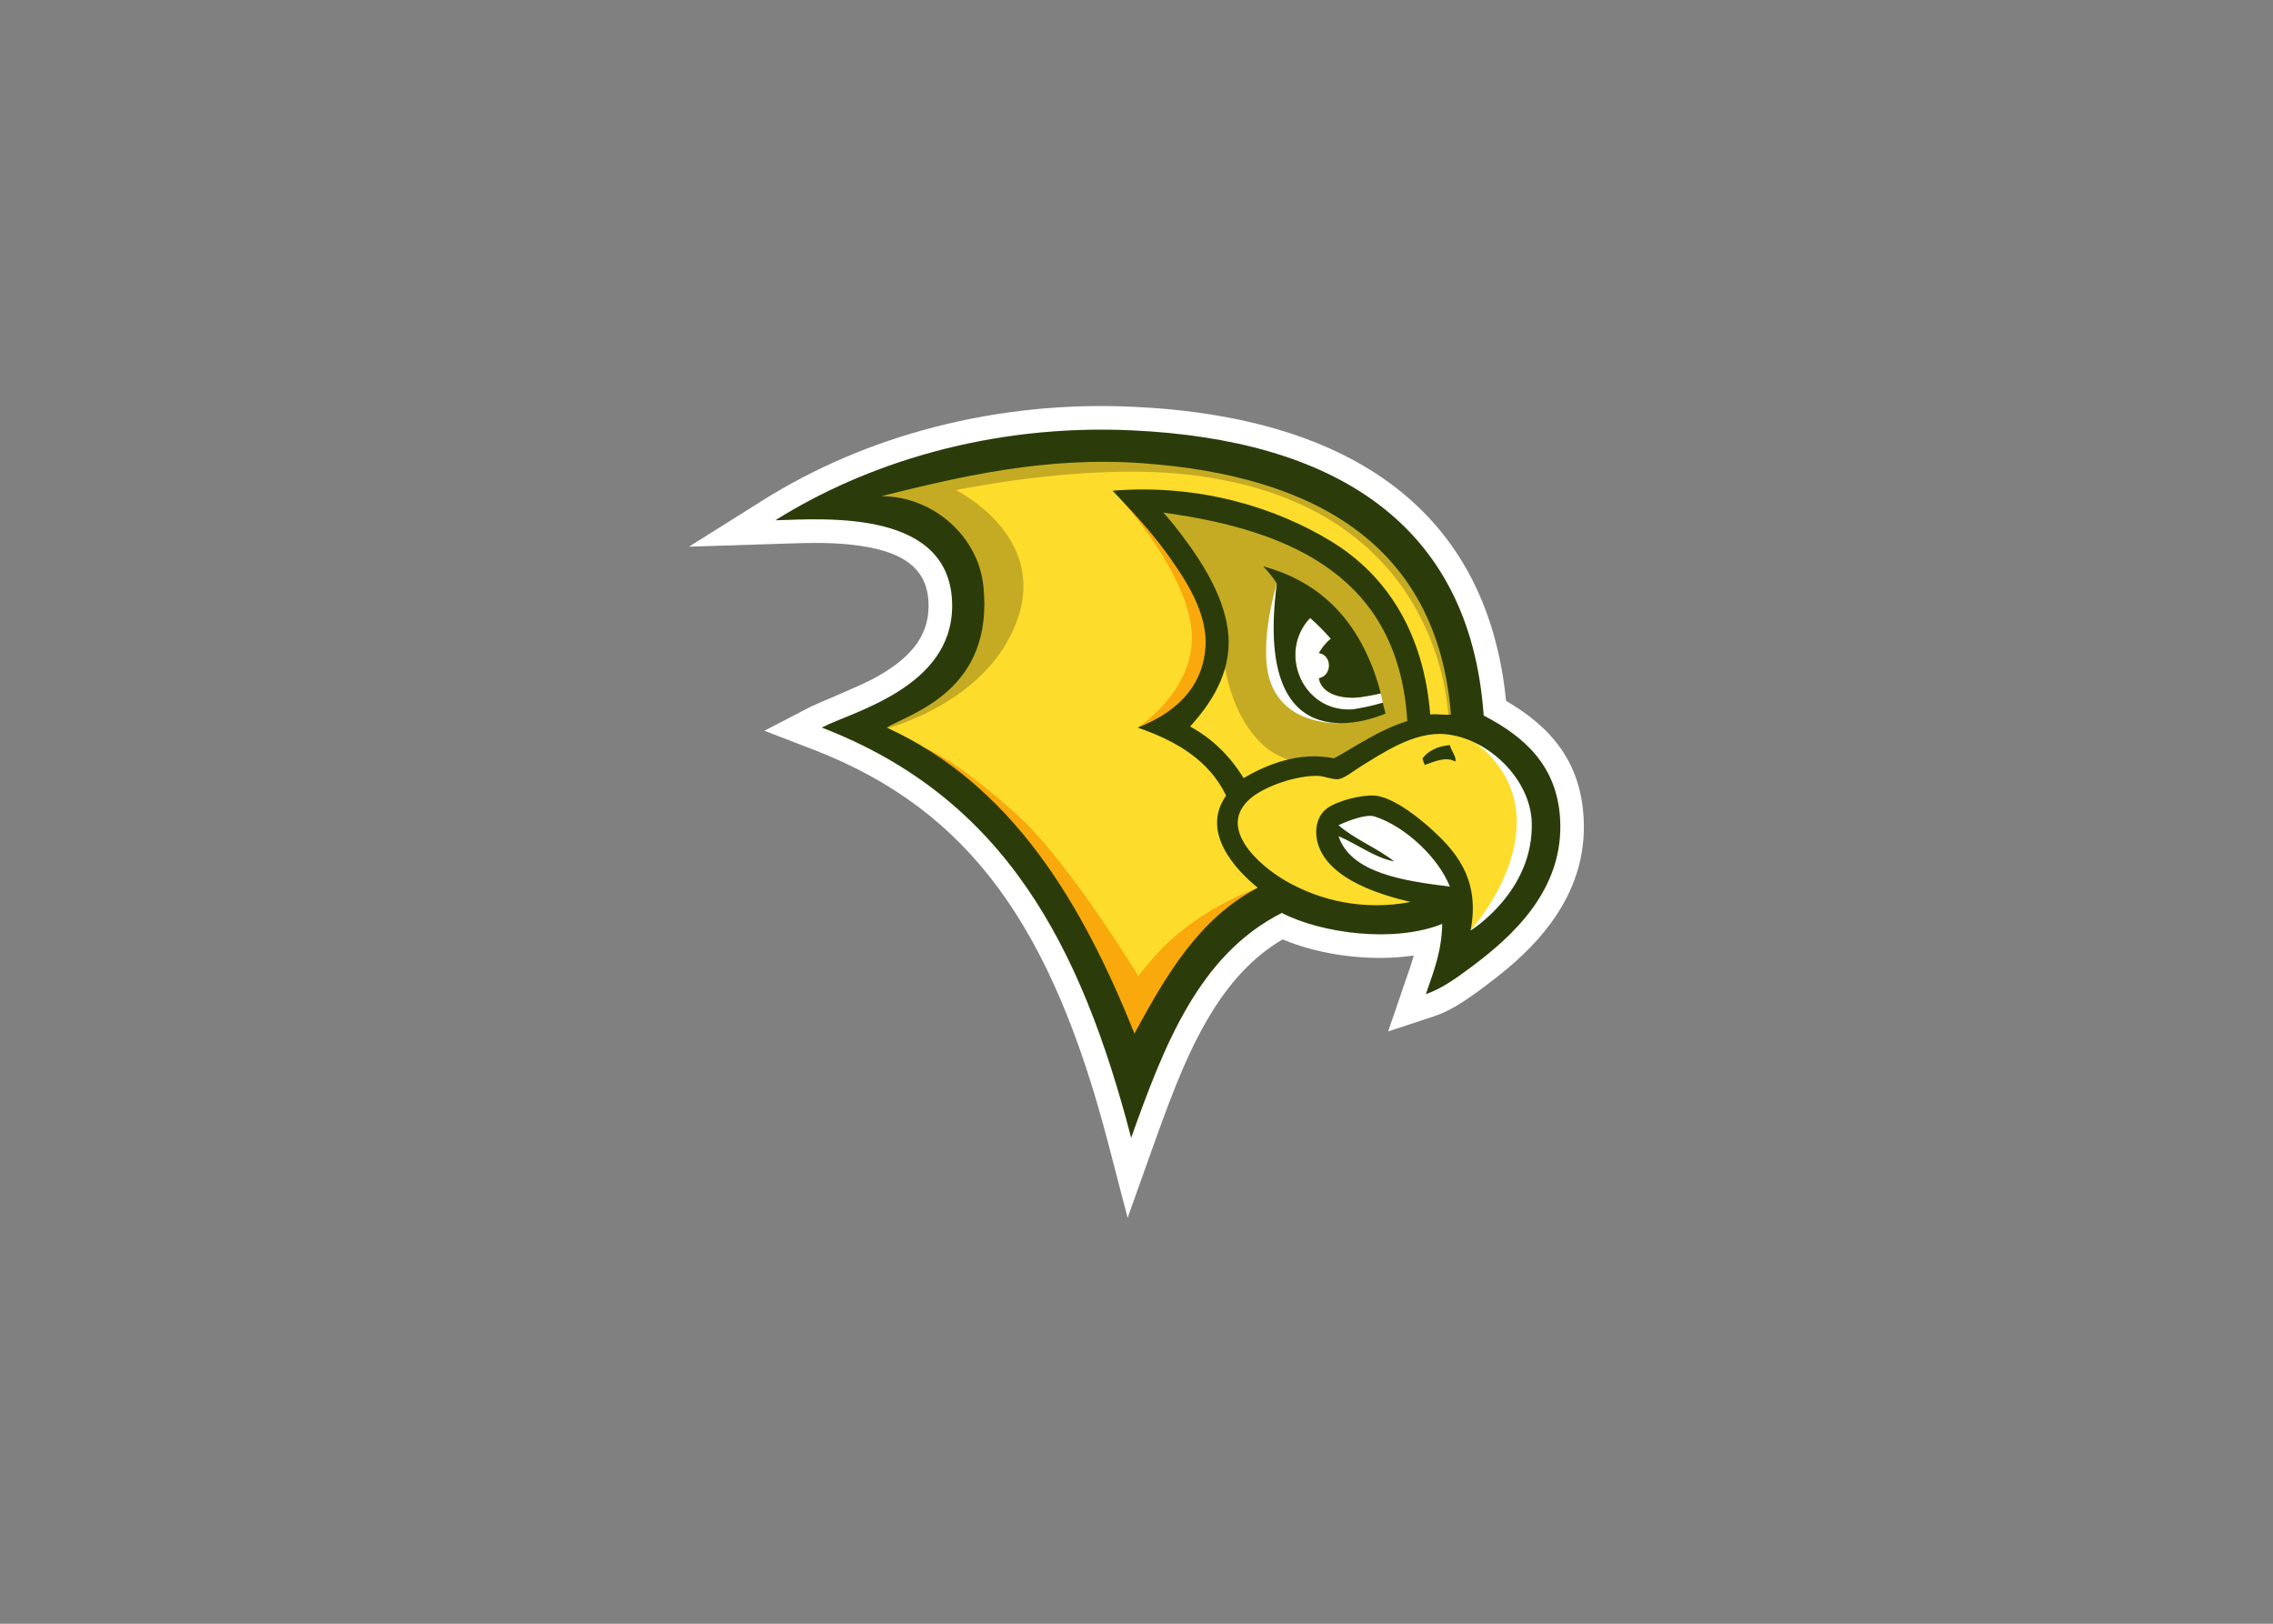 <svg clip-rule="evenodd" fill-rule="evenodd" stroke-linejoin="round" stroke-miterlimit="1.414" viewBox="0 0 560 400" xmlns="http://www.w3.org/2000/svg"><rect x="0" y="0" width="560" height="400" fill="#808080" stroke="none"/><g transform="matrix(1.112 0 0 -1.112 168.693 300.36)"><path d="m17.306 159.278-16.355-10.275 19.291.61c.351.011.721.024 1.222.042.045.001 1.006.036 1.297.046 5.966.211 9.825.188 13.912-.237 11.646-1.212 17.36-5.176 17.36-13.574 0-6.94-4.282-11.967-12.647-16.343-3.038-1.589-12.431-5.456-13.42-5.969l-10.319-5.353 10.845-4.18c34.847-13.433 52.946-39.629 65.368-87.321l4.272-16.4 5.694 15.96c4.94 13.846 7.971 21.151 12.109 28.191 4.643 7.901 9.958 13.657 16.536 17.528 8.394-3.544 19.547-4.976 29.064-3.572-.403-1.427-.941-3.052-1.649-5.068-.311-.886-.45-1.285-.622-1.787l-3.41-9.961 9.978 3.291c3.609 1.189 6.53 3.027 11.645 6.849 6.257 4.677 10.889 8.961 14.615 14.117 5.023 6.951 7.576 14.647 7.063 23.195-.704 11.755-6.642 19.666-17.174 25.769-4.145 41.539-33.665 62.872-82.584 65.158-30.51 1.427-59.367-6.438-82.091-20.716z" fill="#fff" fill-rule="nonzero"/><path d="m99.099 22.531c-9.609 35.281-24.767 69.535-65.318 86.472.536.222 1.106.457 1.702.7 9.39 3.841 25.104 10.269 25.104 26.187 0 20.514-23.946 20.514-31.815 20.514-1.24 0-2.427-.02-3.558-.049 19.591 11.14 43.204 17.231 67.087 17.231 2.249 0 4.534-.053 6.79-.159 48.095-2.247 73.865-23.083 76.596-61.928l.052-.752.666-.346c7.164-3.713 15.478-9.538 16.208-21.729.884-14.767-9.717-24.669-19.053-31.645-2.41-1.801-4.779-3.516-7.098-4.724 1.334 3.84 2.6 7.89 2.702 13.1l.039 2.017-1.867-.745c-3.625-1.446-8.187-2.212-13.192-2.212-7.597-.001-15.74 1.758-21.255 4.588l-.603.31-.604-.307c-18.149-9.183-26.088-28.521-32.583-46.523" fill="#fff"/><g fill="#fddc2c"><path d="m122.029 93.84c-3.758 7.807-9.044 12.123-17.627 15.081 7.799 3.065 11.657 8.373 12.456 17.546.673 7.755-4.618 16.626-8.451 22.012-3.948 5.554-6.806 7.966-10.453 11.845 19.354 1.539 32.42-3.941 44.592-11.343 12.41-7.544 18.781-20.729 20.238-38.828 1.594.166 8.281.089 9.174.336-3.014 37.575-32.525 56.167-70.558 58.95-21.566 1.577-43.061-5.143-60.667-9.507 11.524 0 23.138-8.663 24.276-19.609 2.396-23.068-16.311-28.229-22.045-31.573 27.771-12.674 44.97-41.832 56.546-70.778 6.999 12.894 16.824 28.37 29.858 35.198-4.976 4.024-13.021 12.624-7.339 20.67"/><path d="m184.309 89.232c-.402 8.082-5.195 13.328-9.015 16.26-2.132 1.048-3.655 3.037-5.948 3.258-6.908.668-16.014-4.114-20.684-6.955-1.529-.93-2.786-2.298-4.115-2.48-1.239-.172-2.826.132-4.281.168-4.681.113-13.359-2.441-16.569-5.084-7.873-6.489 2.408-17.449 8.507-20.951 7.446-4.284 20.388-6.647 31.692-3.128-7.448 1.771-18.509 5.117-21.517 11.787-1.412 3.128-1.649 5.177.889 7.153 2.279 1.767 6.417 2.876 9.324 2.681 3.514-.236 7.755-3.083 10.882-5.81 6.115-5.33 8.438-16.975 10.641-22.164 2.575 3.041 10.777 13.546 10.194 25.265"/><path d="m119.305 129.757c-.02.096.02-.194.029-.292.755-8.709-4.213-15.753-8.554-20.544 5.01-2.74 9.08-8.154 12.039-12.954 5.013 2.901 13.283 6.543 21.205 4.928-15.546 1.269-21.217 13.114-24.719 28.862"/></g><path d="m73.809 133.164c6.343 18.569-13.702 28.349-13.702 28.349s1.634.488 4.393 1.152l-4.393-1.152s26.941 5.772 49.575 3.631c54.163-5.139 59.023-46.219 59.507-53.639.224.011.777.058.933.102-2.737 38.646-31.899 54.764-69.931 57.546-21.567 1.578-42.855-3.652-59.457-9.22 11.522 0 23.137-8.664 24.275-19.61 2.396-23.068-15.45-27.842-21.184-31.185.086-.039 1.019-.348 1.105-.388 6.2 1.865 23.414 8.41 28.879 24.414" fill="#c5ab23"/><path d="m138.57 133.209c1.632-1.438 3.163-2.978 4.593-4.617-1.098-.84-1.932-1.946-2.66-3.159 3.062-.495 2.935-5.054 0-5.587.648-3.691 5.339-4.64 9.103-4.211 2.572.383 4.611.854 4.611.854l.435-2.072c-2.656-.778-4.716-1.166-6.628-1.474-11.166-.779-16.73 12.664-9.454 20.266m-9.696-9.528c-.439 6.797 1.361 13.884 2.315 17.13.008-.014.127.006.135-.007-3.314-25.287 5.474-29.895 13.72-30.899-2.702-.064-15.303.367-16.17 13.776m-23.102 33.015s1.652-2.257 2.439-3.258c4.635-5.904 10.862-14.625 11.676-24.009.233-2.671.432-4.811-.218-7.134 1.012-5.599 3.357-12.514 8.503-17.273 1.594-1.474 3.613-2.536 5.623-3.227 3.16.756 6.488.967 10.102.23 5.236 2.92 10.13 6.364 16.326 8.317-1.925 31.357-23.197 42.467-54.451 46.354" fill="#c5ab23"/><path d="m99.579 39.97c6.954 12.808 20.879 26.676 27.382 33.477-4.36-1.646-13.719-5.87-21.141-13.383-2.572-2.603-5.332-6.178-5.332-6.178s-15.244 25.12-26.603 35.488c-13.611 12.419-20.525 14.994-20.525 14.994l.025-.03c18.102-16.642 35.873-38.56 46.194-64.368" fill="#f9a90c" fill-rule="nonzero"/><path d="m100.361 108.921c6.089.5 14.704 8.276 15.502 17.448.674 7.756-4.476 15.502-8.308 20.889-3.348 4.706-7.255 9.025-10.592 12.57l-.319-.381s14.462-15.79 15.651-29.047c1.167-13.025-11.934-21.479-11.934-21.479" fill="#f9a90c"/><g fill="#2b3c0a"><path d="m144.857 87.295c3.628-3.156 8.534-5.032 12.331-8.016-4.242.767-8.232 3.873-12.331 5.587 2.732-8.185 14.369-9.885 24.665-11.176-2.478 6.352-9.856 13.371-16.687 15.548-1.874.601-5.972-.996-7.978-1.943m15.96-17.007c-7.449 1.77-17.063 4.992-20.071 11.663-1.411 3.127-1.09 7.015 1.45 8.992 2.278 1.767 7.732 3.109 10.639 2.914 3.514-.236 8.48-3.834 11.607-6.562 6.115-5.33 11.926-11.646 9.673-23.328 0 0 14.088 8.633 13.543 24.058-.334 9.417-9.518 18.514-19.104 19.438-6.908.667-13.948-4.206-18.62-7.047-1.528-.93-3.749-2.734-5.077-2.915-1.239-.172-3.139.692-4.595.729-4.68.112-11.541-2.215-14.751-4.859-7.873-6.489 1.641-14.962 7.739-18.463 7.447-4.284 17.146-6.61 27.567-4.62m-54.772 86.256s1.511-1.669 2.298-2.673c4.636-5.903 11.276-14.915 12.091-24.3.755-8.709-4.123-15.617-8.464-20.407 5.011-2.741 8.888-6.621 11.846-11.422 5.013 2.903 12.152 5.99 20.073 4.375 5.236 2.921 10.006 6.308 16.202 8.261-1.925 31.357-24.859 42.207-54.046 46.166m-62.509 3.647c11.523 0 21.492-8.925 22.631-19.872 2.395-23.067-15.688-28.046-21.422-31.389 27.771-12.674 43.316-38.855 54.891-67.801 7 12.893 14.292 25.49 27.326 32.318-4.976 4.024-12.694 12.363-7.011 20.41-3.758 7.807-11.007 12.105-19.589 15.064 7.798 3.066 14.194 8.322 14.993 17.495.674 7.755-4.39 15.266-8.222 20.652-3.949 5.552-8.685 10.457-12.333 14.336 19.355 1.54 36.192-3.776 48.363-11.178 12.409-7.546 20.55-20.292 22.006-38.391 1.595.165 3.7-.246 4.594 0-3.013 37.575-30.159 52.862-68.191 55.644-21.565 1.578-40.432-2.925-58.036-7.288m55.617 14.576c44.157-2.064 74.842-20.155 77.865-63.174 8.778-4.551 16.212-10.91 16.927-22.839.946-15.787-10.632-26.11-19.588-32.803-3.339-2.495-6.739-4.948-10.155-6.074 1.629 4.76 3.505 9.276 3.628 15.552-10.735-4.284-26.736-2.094-35.548 2.428-18.388-9.304-26.075-29.359-33.371-49.811-11.065 42.479-27.936 75.229-68.546 90.884 6.863 3.56 28.888 8.879 28.888 26.96 0 21.35-27.685 19.317-39.175 18.954 19.547 12.281 47.094 21.418 79.075 19.923"/><path d="m169.521 105.044c-2.738-.245-4.735-1.236-6.047-2.919.082-.563.292-1 .484-1.457 1.868.559 4.588 2.003 6.772.727.335.994-.945 2.45-1.209 3.649"/><path d="m128.172 144.639c13.409-3.617 21.324-12.753 25.391-25.754l.654-2.387s-2.039-.469-4.611-.852c-3.764-.429-8.455.52-9.103 4.211 2.935.533 3.062 5.091 0 5.586.728 1.215 1.562 2.32 2.66 3.16-1.43 1.638-2.961 3.178-4.593 4.616-7.276-7.601-1.712-21.045 9.454-20.265 1.912.308 3.972.695 6.628 1.473l.623-2.399c-4.907-2.066-29.193-10.19-24.086 28.79-.874 1.434-1.922 2.694-3.017 3.821"/></g></g></svg>